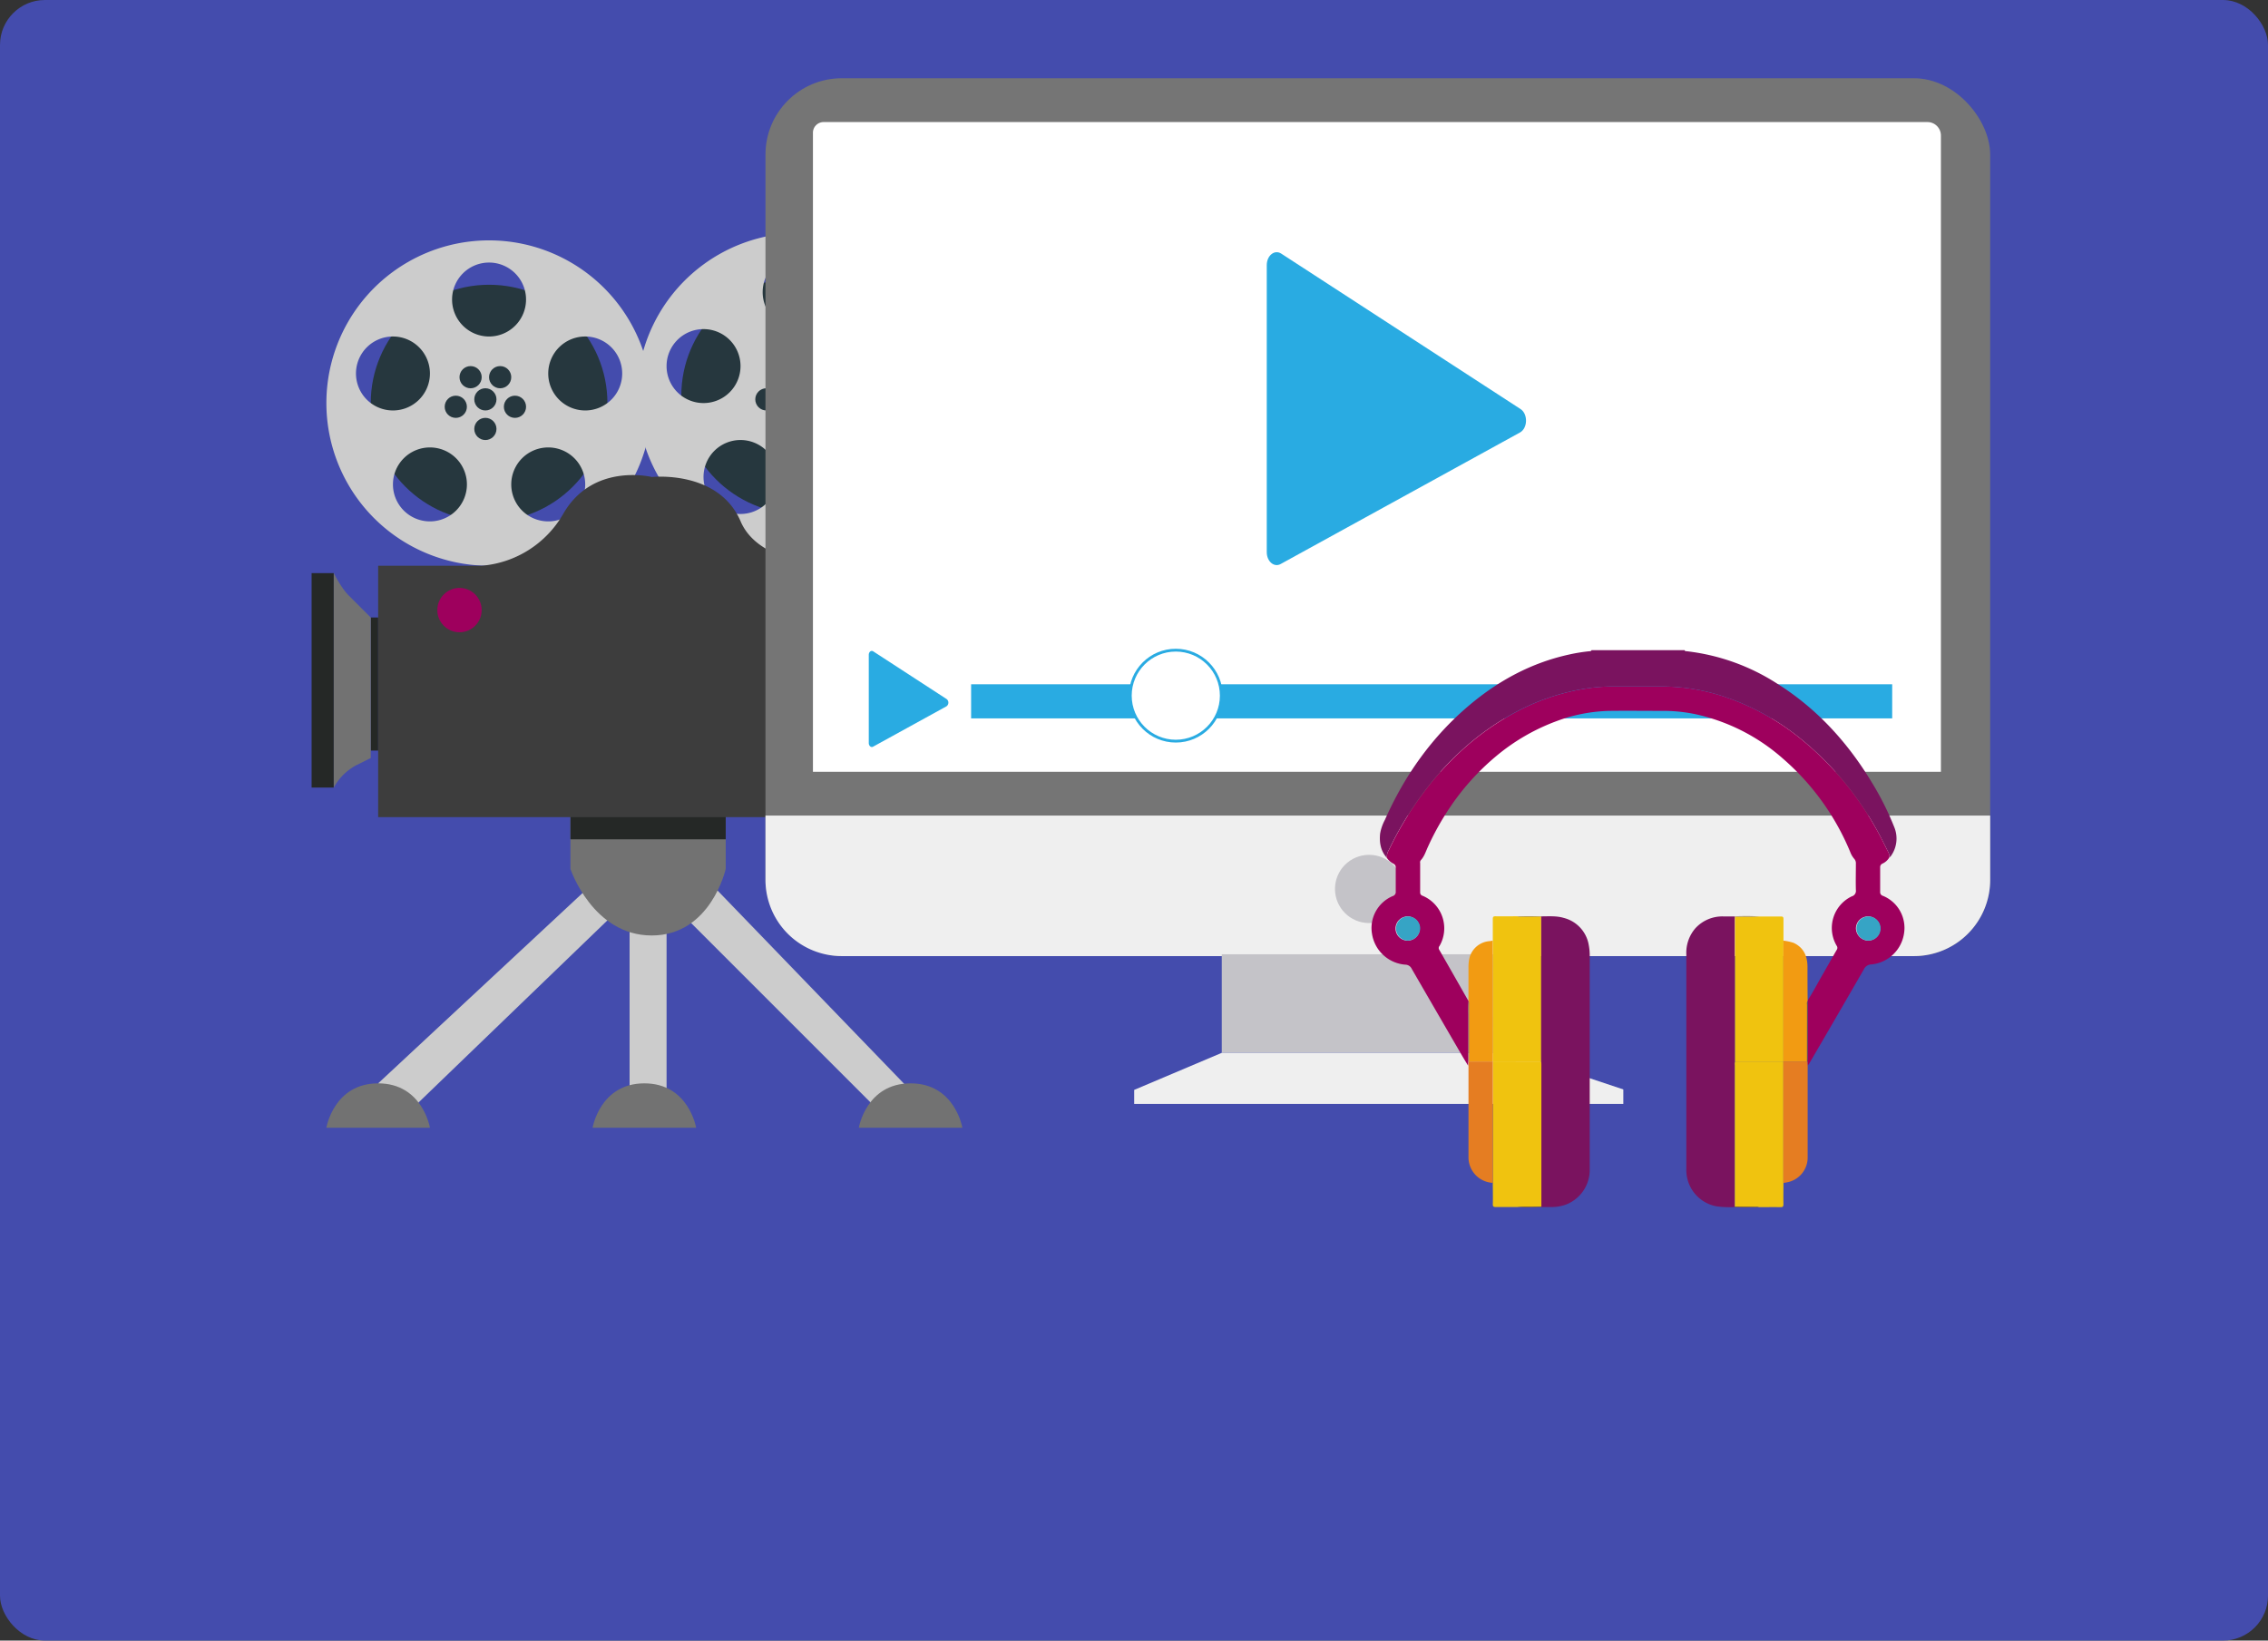 <svg xmlns="http://www.w3.org/2000/svg" viewBox="0 0 807.11 583.87"><rect x="0" y="0" width="807.11" height="583.87" fill="#333333" stroke="none"/><defs><style>.cls-1{fill:#444cad;}.cls-2{fill:#26373e;}.cls-3{fill:#ccc;}.cls-4{fill:#727272;}.cls-5{fill:#252826;}.cls-6{fill:#3d3d3d;}.cls-7{fill:#9e005d;}.cls-8{fill:#757575;}.cls-21,.cls-9{fill:#fff;}.cls-10{fill:#efefef;}.cls-11{fill:#c4c3c8;}.cls-12{fill:#29abe2;}.cls-13{fill:#7a135f;}.cls-14{fill:#f0c30f;}.cls-15{fill:#e57d22;}.cls-16{fill:#f29b12;}.cls-17{fill:#906a14;}.cls-18{fill:#9c7c2c;}.cls-19{fill:#36a4c5;}.cls-20{fill:#7a5924;}.cls-21{stroke:#29abe2;stroke-miterlimit:10;}</style></defs><g id="Layer_2" data-name="Layer 2"><g id="Layer_1-2" data-name="Layer 1"><rect class="cls-1" width="807.11" height="583.87" rx="15.99"/><circle class="cls-2" cx="284.57" cy="140.82" r="42.11"/><path class="cls-3" d="M226.68,140.82a57.9,57.9,0,1,0,57.89-57.9A57.89,57.89,0,0,0,226.68,140.82Zm92.11,2.63a13.16,13.16,0,1,1,13.15-13.16A13.16,13.16,0,0,1,318.79,143.45Zm-26.32,26.32a13.16,13.16,0,1,1,13.16,13.15A13.16,13.16,0,0,1,292.47,169.77Zm-7.9-52.64A13.16,13.16,0,1,1,297.73,104,13.15,13.15,0,0,1,284.57,117.13Zm-34.21,52.64a13.16,13.16,0,1,1,13.16,13.15A13.16,13.16,0,0,1,250.36,169.77Zm-13.15-39.48a13.16,13.16,0,1,1,13.15,13.16A13.16,13.16,0,0,1,237.21,130.29Z"/><circle class="cls-2" cx="283.26" cy="139.5" r="3.95"/><circle class="cls-2" cx="283.26" cy="150.03" r="3.95"/><circle class="cls-2" cx="272.73" cy="142.13" r="3.95"/><circle class="cls-2" cx="293.78" cy="142.13" r="3.95"/><circle class="cls-2" cx="278" cy="131.61" r="3.95"/><circle class="cls-2" cx="288.52" cy="131.61" r="3.95"/><circle class="cls-2" cx="174.05" cy="143.45" r="42.11"/><path class="cls-3" d="M116.15,143.45a57.9,57.9,0,1,0,57.9-57.9A57.89,57.89,0,0,0,116.15,143.45Zm92.11,2.63a13.16,13.16,0,1,1,13.16-13.16A13.16,13.16,0,0,1,208.26,146.08ZM181.94,172.4a13.16,13.16,0,1,1,13.16,13.16A13.16,13.16,0,0,1,181.94,172.4Zm-7.89-52.64a13.16,13.16,0,1,1,13.15-13.15A13.16,13.16,0,0,1,174.05,119.76ZM139.84,172.4A13.16,13.16,0,1,1,153,185.56,13.16,13.16,0,0,1,139.84,172.4Zm-13.16-39.48a13.16,13.16,0,1,1,13.16,13.16A13.16,13.16,0,0,1,126.68,132.92Z"/><circle class="cls-2" cx="172.73" cy="142.13" r="3.95"/><circle class="cls-2" cx="172.73" cy="152.66" r="3.95"/><circle class="cls-2" cx="162.2" cy="144.77" r="3.95"/><circle class="cls-2" cx="183.26" cy="144.77" r="3.95"/><circle class="cls-2" cx="167.47" cy="134.24" r="3.95"/><circle class="cls-2" cx="177.99" cy="134.24" r="3.95"/><polygon class="cls-3" points="253 314.5 326.68 390.82 313.52 396.08 239.84 322.4 253 314.5"/><rect class="cls-3" x="224.05" y="327.66" width="13.16" height="65.79"/><polygon class="cls-3" points="218.78 325.03 145.1 396.08 134.57 385.56 210.89 314.5 218.78 325.03"/><path class="cls-4" d="M342.47,401.35H305.63s2.63-15.79,18.42-15.79S342.47,401.35,342.47,401.35Z"/><path class="cls-4" d="M247.73,401.35H210.89s2.63-15.79,18.42-15.79S247.73,401.35,247.73,401.35Z"/><path class="cls-4" d="M153,401.35H116.15s2.63-15.79,18.42-15.79S153,401.35,153,401.35Z"/><path class="cls-4" d="M258.26,285.56v23.68s-5.27,23.69-26.32,23.69S203,309.24,203,309.24V285.56Z"/><rect class="cls-5" x="202.99" y="285.56" width="55.26" height="13.16" transform="translate(461.25 584.27) rotate(-180)"/><path class="cls-6" d="M318.79,201.34v89.48H134.57V201.34h36.84a36.9,36.9,0,0,0,29-18.42c10.53-18.42,31.58-13.15,31.58-13.15s23.69-2.64,31.58,15.79,42.11,15.78,42.11,15.78Z"/><path class="cls-4" d="M326.68,235.56s2.63,0,7.89,5.26,0-31.58,0-31.58-2.63,2.63-7.89,2.63S326.68,235.56,326.68,235.56Z"/><rect class="cls-5" x="318.79" y="211.87" width="7.89" height="23.68" transform="translate(645.47 447.43) rotate(-180)"/><rect class="cls-5" x="334.57" y="206.61" width="5.26" height="36.84" transform="translate(674.41 450.06) rotate(-180)"/><rect class="cls-5" x="131.94" y="219.77" width="2.63" height="47.37" transform="translate(266.51 486.9) rotate(-180)"/><rect class="cls-5" x="110.89" y="203.98" width="7.89" height="76.32" transform="translate(229.67 484.27) rotate(-180)"/><path class="cls-4" d="M131.94,219.77l-7.89-7.9c-2.64-2.63-5.27-7.89-5.27-7.89v76.31a19.62,19.62,0,0,1,7.9-7.89l5.26-2.63Z"/><circle class="cls-7" cx="163.52" cy="217.13" r="7.89"/><rect class="cls-8" x="272.41" y="27.85" width="435.83" height="312.42" rx="27.14"/><path class="cls-9" d="M293.1,43.44H685.91a4.8,4.8,0,0,1,4.8,4.8V274.67a0,0,0,0,1,0,0H289.3a0,0,0,0,1,0,0V47.24A3.8,3.8,0,0,1,293.1,43.44Z"/><path class="cls-10" d="M708.24,290.26v22.87a27.12,27.12,0,0,1-27.13,27.14H299.55a27.13,27.13,0,0,1-27.14-27.14V290.26Z"/><rect class="cls-11" x="434.79" y="339.62" width="103.92" height="35.07"/><polygon class="cls-10" points="538.72 374.7 434.79 374.7 403.62 387.89 403.62 392.88 577.69 392.88 577.69 387.73 538.72 374.7"/><circle class="cls-11" cx="487.22" cy="316.37" r="12.14"/><rect class="cls-12" x="345.59" y="243.53" width="327.78" height="12.14"/><path class="cls-13" d="M493.51,305.27c-2.19-2.47-2.68-5.39-2.37-8.56a16,16,0,0,1,1.71-4.93c7-15.81,16.8-29.64,30.08-40.83,10.4-8.76,22.08-15.07,35.44-18a61.91,61.91,0,0,1,7.17-1.17c.31,0,.7,0,.84-.38h33.11c.11.39.46.34.74.37a75.1,75.1,0,0,1,32.11,11.47c14.2,8.9,25.15,20.93,33.77,35.19a103.78,103.78,0,0,1,8,15.95,10.66,10.66,0,0,1-1.21,10.29,2.83,2.83,0,0,1-.51.46,3.44,3.44,0,0,0-.32-1.67c-1.56-3.12-3.1-6.27-4.85-9.3A110.5,110.5,0,0,0,642.11,264a86.86,86.86,0,0,0-27.71-15.79,70.71,70.71,0,0,0-22.87-3.9h-18a60.77,60.77,0,0,0-8.84.69,77.67,77.67,0,0,0-24.79,8.16,94.46,94.46,0,0,0-20.34,14.45,106.58,106.58,0,0,0-12.44,13.73,122.07,122.07,0,0,0-12.85,21.08A5.34,5.34,0,0,0,493.51,305.27Z"/><path class="cls-7" d="M493.51,305.27a5.34,5.34,0,0,1,.8-2.85,122.07,122.07,0,0,1,12.85-21.08,106.58,106.58,0,0,1,12.44-13.73,94.46,94.46,0,0,1,20.34-14.45A77.67,77.67,0,0,1,564.73,245a60.77,60.77,0,0,1,8.84-.69h18a70.71,70.71,0,0,1,22.87,3.9A86.86,86.86,0,0,1,642.11,264a110.5,110.5,0,0,1,25.1,30.15c1.75,3,3.29,6.18,4.85,9.3a3.44,3.44,0,0,1,.32,1.67,5.4,5.4,0,0,1-2.5,2.25,1.35,1.35,0,0,0-.79,1.36c0,2.89,0,5.79,0,8.68a1.35,1.35,0,0,0,1,1.42,12.32,12.32,0,0,1,7.49,13.39,13,13,0,0,1-11.49,11,3.09,3.09,0,0,0-2.81,1.77q-9.51,16.53-19.13,33c-.25.44-.55.84-.83,1.26,0-.48,0-.95-.07-1.43,0-.33.07-.67.07-1q0-9.78,0-19.56c0-.33,0-.67-.08-1l.09-.26c2-3.15,3.72-6.46,5.59-9.69,1.58-2.74,3.11-5.5,4.7-8.24a1.25,1.25,0,0,0,0-1.47A12.46,12.46,0,0,1,659,319a2,2,0,0,0,1.45-2.22c-.09-3.13,0-6.26,0-9.39a2.35,2.35,0,0,0-.59-1.74,7.93,7.93,0,0,1-1.38-2.33,88.89,88.89,0,0,0-24-33.34,69.19,69.19,0,0,0-30.56-15.68A55.28,55.28,0,0,0,592,253c-6.43,0-12.85-.08-19.28,0A57.44,57.44,0,0,0,554,256.62a72.82,72.82,0,0,0-21.7,12.6,86.83,86.83,0,0,0-15.94,17.59,96.43,96.43,0,0,0-8.25,14.67c-.74,1.62-1.25,3.35-2.51,4.68a1.26,1.26,0,0,0-.21,1c0,3.47,0,6.93,0,10.4a1.19,1.19,0,0,0,.89,1.25,12.55,12.55,0,0,1,6,17.85,1.11,1.11,0,0,0-.14,1.29q5.12,8.94,10.2,17.89a2,2,0,0,0,.19.22l.09.26a37.63,37.63,0,0,0-.08,4.63c0,5.63,0,11.27,0,16.91l-.08,1.42c-.77-1.29-1.57-2.57-2.33-3.88q-8.9-15.3-17.75-30.62a2.54,2.54,0,0,0-2.25-1.46,13,13,0,0,1-11.87-10.94,12.33,12.33,0,0,1,7.34-13.46,1.5,1.5,0,0,0,1.1-1.64c0-2.82,0-5.65,0-8.47a1.41,1.41,0,0,0-.84-1.43A6.32,6.32,0,0,1,493.51,305.27Zm7.63,29.48a4.3,4.3,0,0,0,0-8.59,4.3,4.3,0,1,0,0,8.59Zm163.6,0a4.3,4.3,0,1,0-4.27-4.3A4.49,4.49,0,0,0,664.74,334.75Z"/><path class="cls-13" d="M617.34,429.57a32.21,32.21,0,0,1-6.44-.24,13.11,13.11,0,0,1-10.79-13.1q0-18.51,0-37,0-19.77,0-39.55a13.3,13.3,0,0,1,3.21-9.3,13,13,0,0,1,9.9-4.23c1.38,0,2.76,0,4.14,0a.37.37,0,0,0,.07.14c0,.34-.05.67-.05,1v49.48c0,.34,0,.67,0,1a3,3,0,0,0-.11,1.29v49.12c0,.41,0,.81,0,1.21A.57.57,0,0,0,617.34,429.57Z"/><path class="cls-13" d="M548.49,326.13c2.68,0,5.39-.23,8,.55a12,12,0,0,1,8.88,9.55,20.42,20.42,0,0,1,.36,4.41q0,37.74,0,75.48a13.21,13.21,0,0,1-8.64,12.65,15.2,15.2,0,0,1-5,.81c-1.21,0-2.43,0-3.64,0a.37.37,0,0,0,0-.18c0-.2,0-.4,0-.61q0-25,0-50.12a6.55,6.55,0,0,0-.1-.89c0-.27,0-.54,0-.81q0-24.88,0-49.78c0-.31,0-.61,0-.91A.61.61,0,0,0,548.49,326.13Z"/><path class="cls-14" d="M548.43,377.77a6.55,6.55,0,0,1,.1.89q0,25.07,0,50.12c0,.21,0,.41,0,.61-1.17,0-2.34,0-3.5.07a39.44,39.44,0,0,0-5.1.12c-2.52,0-5,0-7.55,0-.84,0-1.16-.14-1.13-1.08.07-2.52,0-5,0-7.55q0-21.6,0-43.2Z"/><path class="cls-14" d="M617.37,429.39c0-.4,0-.8,0-1.21V379.06a3,3,0,0,1,.11-1.29h17.19V421c0,2.52-.06,5,0,7.55,0,.94-.29,1.09-1.14,1.08-2.51-.06-5,0-7.54,0a3,3,0,0,0-1.29-.12Z"/><path class="cls-14" d="M548.43,377.77H531.24q0-21.51,0-43c0-2.56,0-5.11,0-7.67,0-.72.13-1,.93-1,2.58.06,5.17,0,7.76,0a2.83,2.83,0,0,0,1.19.11l7.31,0c0,.3,0,.6,0,.91q0,24.88,0,49.78C548.46,377.23,548.44,377.5,548.43,377.77Z"/><path class="cls-14" d="M634.63,377.78H617.44c0-.34,0-.67,0-1V327.28c0-.34,0-.67.05-1,.9,0,1.8,0,2.7,0a56.08,56.08,0,0,0,5.8-.11c2.59,0,5.18,0,7.76,0,.8,0,.94.25.93,1,0,2.56,0,5.11,0,7.67q0,21.51,0,43Z"/><path class="cls-15" d="M531.24,377.77q0,21.6,0,43.2a9.09,9.09,0,0,1-8.65-9.18q0-15.72,0-31.44c0-.37,0-.74,0-1.11s.05-.94.08-1.42l.16-.05Z"/><path class="cls-15" d="M634.63,421V377.78h8.44a.51.51,0,0,0,.15.07c0,.48,0,1,.07,1.43v32.4a9,9,0,0,1-6.61,8.94A15.41,15.41,0,0,1,634.63,421Z"/><path class="cls-16" d="M531.24,377.77h-8.46q0-10.11,0-20.2a3.13,3.13,0,0,0-.11-1.29l-.09-.26c0-3.93,0-7.87,0-11.8a15.88,15.88,0,0,1,.28-3,8,8,0,0,1,7.16-6.27,6.82,6.82,0,0,0,1.17-.2Q531.25,356.26,531.24,377.77Z"/><path class="cls-16" d="M643.07,377.77h-8.44q0-21.51,0-43a17.85,17.85,0,0,1,3.66.79c3.57,1.67,4.89,4.66,4.94,8.38,0,4,0,8.07.06,12.1l-.09.26a3,3,0,0,0-.11,1.29Z"/><path class="cls-17" d="M539.9,429.58a39.44,39.44,0,0,1,5.1-.12c1.16,0,2.33,0,3.5-.07a.37.37,0,0,1,0,.18C545.65,429.71,542.77,429.7,539.9,429.58Z"/><path class="cls-17" d="M617.37,429.39l7.31.07a3,3,0,0,1,1.29.12c-2.88.12-5.75.13-8.63,0A.57.57,0,0,1,617.37,429.39Z"/><path class="cls-18" d="M548.42,326.27l-7.31,0a2.83,2.83,0,0,1-1.19-.11c2.86-.12,5.71-.11,8.57,0A.61.61,0,0,1,548.42,326.27Z"/><path class="cls-18" d="M626,326.14a56.08,56.08,0,0,1-5.8.11c-.9,0-1.8,0-2.7,0a.37.37,0,0,1-.07-.14C620.24,326,623.09,326,626,326.14Z"/><path class="cls-19" d="M501.14,334.75a4.3,4.3,0,1,1,4.26-4.31A4.48,4.48,0,0,1,501.14,334.75Z"/><path class="cls-19" d="M664.74,334.75a4.3,4.3,0,0,1,0-8.59,4.3,4.3,0,1,1,0,8.59Z"/><path class="cls-20" d="M522.66,356.28a3.13,3.13,0,0,1,.11,1.29q0,10.1,0,20.2l-.16.05c0-5.64,0-11.28,0-16.91A37.63,37.63,0,0,1,522.66,356.28Z"/><path class="cls-20" d="M643.07,377.77l0-20.2a3,3,0,0,1,.11-1.29c0,.33.08.67.08,1q0,9.78,0,19.56c0,.33,0,.67-.07,1A.51.51,0,0,1,643.07,377.77Z"/><path class="cls-12" d="M450.8,94.37V196.5c0,3.3,2.59,5.53,4.93,4.24l85.17-46.81c2.79-1.53,2.91-6.6.2-8.36L455.94,90.25C453.58,88.72,450.8,90.94,450.8,94.37Z"/><path class="cls-12" d="M309.17,233.08v31.36c0,1,.8,1.7,1.52,1.31l26.14-14.38a1.61,1.61,0,0,0,.07-2.56l-26.15-17C310,231.35,309.17,232,309.17,233.08Z"/><circle class="cls-21" cx="418.43" cy="247.58" r="16.19"/></g></g></svg>